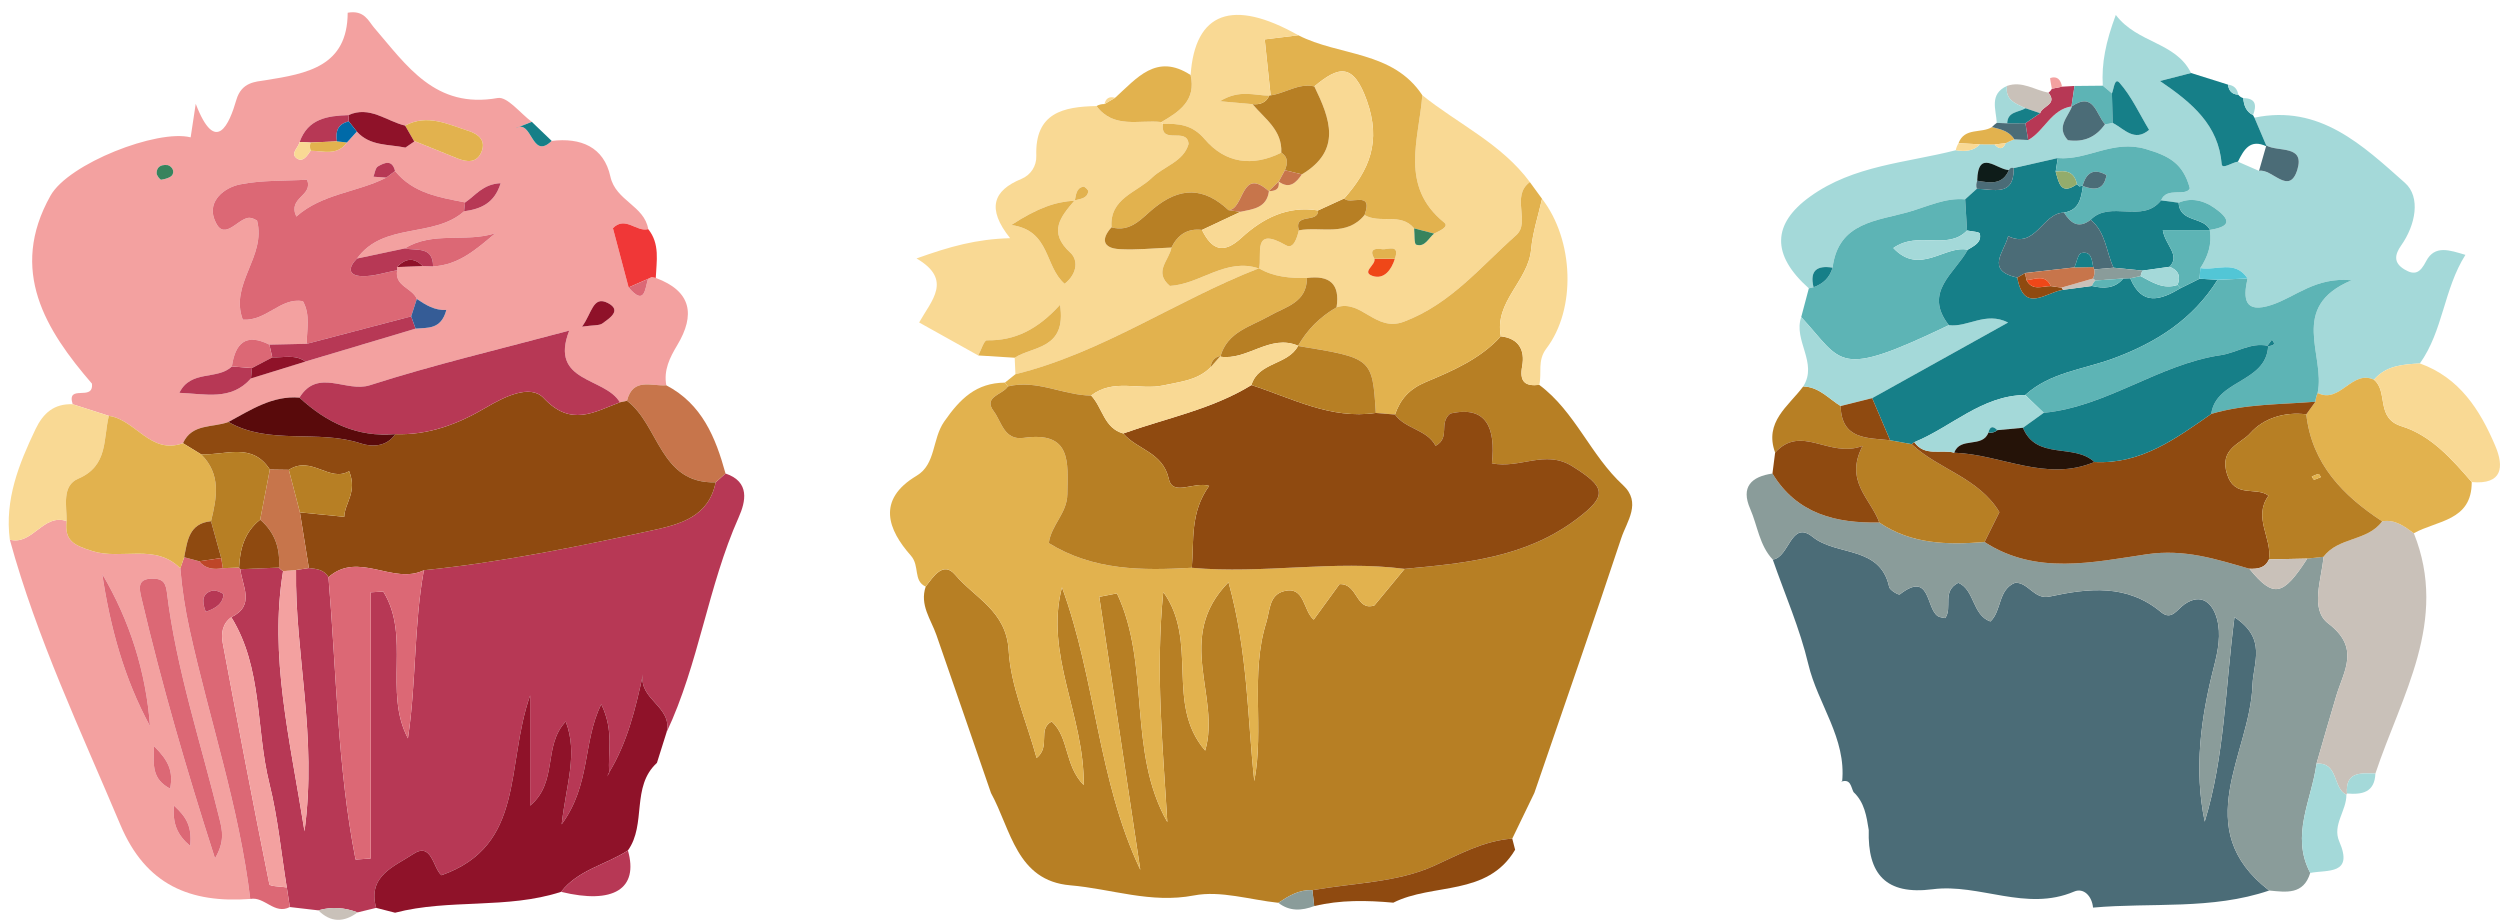 <?xml version="1.0" encoding="utf-8"?>
<!-- Generator: Adobe Illustrator 16.0.0, SVG Export Plug-In . SVG Version: 6.00 Build 0)  -->
<!DOCTYPE svg PUBLIC "-//W3C//DTD SVG 1.1//EN" "http://www.w3.org/Graphics/SVG/1.1/DTD/svg11.dtd">
<svg version="1.1" xmlns="http://www.w3.org/2000/svg" xmlns:xlink="http://www.w3.org/1999/xlink" x="0px" y="0px"
	 width="547.222px" height="201.344px" viewBox="0 0 547.222 201.344" enable-background="new 0 0 547.222 201.344"
	 xml:space="preserve">
<g id="Background">
</g>
<g id="Text">
	<g id="Layer_4">
		<g>
			<path fill-rule="evenodd" clip-rule="evenodd" fill="none" d="M143.794,166.984c0.698-2.229,1.407-4.458,2.106-6.687
				c7.1-15.061,9.02-31.858,15.792-47.062c1.521-3.417,2.54-7.753-2.884-9.589c-2.161-7.887-5.149-15.216-12.96-19.306
				c-0.613-3.317,0.753-6.051,2.395-8.791c3.973-6.621,3.144-11.813-4.701-14.711c0.156-3.667,0.95-7.438-1.649-10.682
				c-0.855-5.157-7.126-6.198-8.284-11.498c-1.426-6.531-6.505-8.578-12.854-7.818c-1.442-1.391-2.895-2.782-4.346-4.168
				c-2.505-1.845-5.365-5.593-7.481-5.218C95.271,23.892,89.06,14.389,81.854,6.023c-1.19-1.386-2.107-3.891-5.752-3.235
				c-0.044,11.724-8.786,13.325-18.099,14.79c-2.029,0.319-5.131,0.372-6.271,4.284c-1.512,5.232-4.483,12.346-8.89,0.865
				c-0.39,2.569-0.753,4.932-1.114,7.338c-7.264-1.845-26.736,5.731-30.674,12.764c-9.228,16.426-1.003,29.488,9.068,41.145
				c0.441,4.047-5.649-0.082-4.216,4.51c-4.042-0.152-6.427,1.891-8.137,5.463c-3.662,7.676-6.764,15.42-5.623,24.188
				c5.935,21.626,15.521,41.806,24.187,62.378c5.582,13.252,15.324,17.212,28.446,16.258c3.127-0.6,5.296,3.534,8.665,1.771
				c2.073,0.242,4.148,0.483,6.229,0.725c2.728,2.717,5.605,2.665,8.596,0.449c1.354-0.329,2.712-0.661,4.068-0.994
				c1.382,0.354,2.754,0.709,4.136,1.063 M335.854,173.563c6.364-18.582,12.844-37.124,19.022-55.771
				c1.208-3.672,4.533-7.779,0.354-11.627c-7.076-6.505-10.453-16.072-18.296-21.912c0.604-2.617-0.467-5.316,1.538-7.952
				c6.614-8.694,6.012-23.795-0.935-32.783c-0.889-1.218-1.777-2.44-2.668-3.659c-6.195-8.392-15.68-12.694-23.541-19.013
				c-6.437-9.77-18.2-8.535-27.143-13.13c-14.392-8.129-22.624-5.089-23.575,8.708c-7.489-4.898-11.807,0.738-16.532,4.984
				c-1.27-0.372-2.031,0.108-2.324,1.369c-0.623-0.017-1.2,0.13-1.737,0.432c-7.274,0.138-13.501,1.464-13.182,10.885
				c0.078,2.281-1.252,4.237-3.275,5.071c-6.159,2.535-7.653,6.458-2.46,12.966c-7.489,0.221-13.078,1.796-20.483,4.436
				c7.965,4.652,3.3,9.153,0.571,14.016c4.63,2.583,8.785,4.903,12.941,7.222c2.66,0.168,5.32,0.337,7.973,0.501
				c0.061,1.206,0.112,2.411,0.164,3.611c-0.769,0.613-1.538,1.223-2.297,1.835c-6.255,0.07-9.746,3.425-13.305,8.544
				c-2.66,3.839-1.788,9.313-6.012,11.83c-8.915,5.305-6.203,11.926-1.288,17.476c2.039,2.302,0.449,5.494,3.257,6.807
				c-1.355,4.008,1.148,7.148,2.35,10.595c4.01,11.52,7.964,23.052,11.946,34.58 M458.141,198.662
				c12.854-1.149,25.991,0.54,38.553-3.737c3.697,0.354,7.525,0.994,8.991-3.853c3.811-0.726,9.547,0.454,6.351-6.893
				c-1.563-3.59,1.606-6.716,1.563-10.225l0.121-0.268c3.284,0.273,6.065-0.186,6.229-4.371c5.676-17.074,16.111-33.388,8.414-52.6
				c5.035-2.821,12.708-2.652,12.672-11.196c6.754,0.605,7.118-3.312,5.141-7.959c-3.343-7.87-7.837-14.906-16.492-18.011
				c5.097-7.136,5.229-16.275,9.97-23.765c-3.411-1.001-6.711-2.268-8.612,1.404c-1.262,2.45-2.402,3.201-4.761,1.767
				c-2.427-1.473-2.089-3.243-0.683-5.248c3.127-4.432,4.346-10.557,0.814-13.692c-9.211-8.154-18.653-17.259-32.941-14.262
				l-0.301-0.544c0.776-2.095,0.709-3.711-2.144-3.728c-0.447-0.13-0.818-0.384-1.106-0.765c-0.18-1.317-0.948-2.03-2.253-2.198
				c-2.688-0.843-5.372-1.69-8.061-2.536c-3.395-6.851-11.695-6.445-16.482-12.712c-2.21,5.944-3.144,10.591-2.842,15.484
				c-2.064,0.018-4.13,0.039-6.193,0.061c-0.908,0.052-1.815,0.104-2.729,0.156c-0.275-1.434-0.959-2.415-2.574-1.9
				c-0.122,0.038,0.226,1.537,0.346,2.358c-0.183,0.345-0.432,0.631-0.751,0.855c-3.016-0.562-5.78-2.652-9.079-1.478
				c-3.938,1.814-2.377,5.145-2.229,8.09c-0.389,0.268-0.734,0.574-1.054,0.916c-2.297,1.456-6.004,0.013-7.318,3.529
				c-0.291,0.479-0.491,0.994-0.603,1.542c-10.816,2.773-22.332,3.265-31.877,10.138c-8.336,5.99-8.51,12.771-0.285,20.093
				c-0.552,2.094-1.114,4.189-1.666,6.284c-1.789,5.119,3.723,10.034,0.432,15.195c-3.224,4.328-8.596,7.744-6.144,14.479
				c-0.199,1.525-0.396,3.054-0.587,4.579c-4.629,0.678-6.962,2.933-4.873,7.718c1.626,3.715,2.005,7.987,4.941,11.113
				c2.651,7.619,5.936,15.096,7.784,22.909c2.065,8.726,8.38,16.206,7.394,25.756"/>
			<path fill-rule="evenodd" clip-rule="evenodd" fill="#B77F24" d="M336.934,84.253c7.843,5.84,11.22,15.407,18.296,21.912
				c4.18,3.849,0.854,7.956-0.354,11.627c-6.179,18.646-12.658,37.189-19.022,55.771c-1.616,3.334-3.222,6.668-4.839,10.002
				c-6.323,0.462-11.54,3.439-17.231,6.008c-8.001,3.607-17.589,3.689-26.505,5.279c-2.886-0.173-5.19,1.252-7.463,2.76
				c-6.178-0.648-12.63-2.734-18.47-1.611c-9.467,1.818-18.09-1.455-27.065-2.216c-11.799-1.002-12.981-12.215-17.363-20.201
				c-3.982-11.528-7.937-23.06-11.946-34.58c-1.201-3.447-3.705-6.587-2.35-10.595c1.676-2.207,3.853-5.667,6.472-2.578
				c4.283,5.075,11.176,7.874,11.687,16.525c0.449,7.813,3.887,15.45,6.124,23.562c3.171-2.591,0.104-6.293,3.301-7.991
				c3.86,3.533,2.738,9.584,7.014,13.921c0.146-15.243-8.611-28.607-4.767-43.292c7.419,20.214,7.833,42.182,17.147,61.83
				c-3-19.916-5.995-39.832-8.985-59.744c1.288-0.254,2.574-0.505,3.87-0.756c7.428,15.67,2.219,34.545,11.03,50.056
				c-0.966-16.43-2.634-32.826-0.889-50.371c7.843,10.88,0.346,24.495,9.173,34.722c3.499-11.839-6.822-24.693,5.107-36.855
				c4.283,15.497,4.12,29.639,5.642,43.538c2.201-11.507-0.935-23.307,2.616-34.696c0.839-2.683,0.595-6.018,3.87-6.881
				c4.622-1.217,4.154,4.294,6.523,6.233c2.167-2.976,4.006-5.511,5.647-7.766c4.053-0.216,3.543,6,7.637,4.651
				c2.289-2.768,4.45-5.385,6.609-7.999c13.207-1.24,26.356-2.428,37.568-10.833c6.928-5.193,6.538-7.024-0.915-11.663
				c-5.899-3.663-11.464,0.661-17.537-0.609c0.829-7.684-1.132-12.729-9.113-10.894c-2.644,2.147,0.112,5.244-3.215,7.071
				c-1.882-3.602-6.521-3.615-8.896-6.85c1.19-3.378,3.092-5.576,6.746-7.118c5.882-2.476,11.947-5.058,16.429-10.008
				c3.95,0.448,5.305,3.062,4.674,6.496C332.552,83.553,333.771,84.603,336.934,84.253z"/>
			<path fill-rule="evenodd" clip-rule="evenodd" fill="#F3A1A0" d="M143.542,60.839c7.845,2.898,8.674,8.09,4.701,14.711
				c-1.642,2.739-3.008,5.473-2.395,8.791c-3.222,0.238-7.323-1.771-8.611,3.386c-0.518,0.125-1.037,0.237-1.556,0.336
				c-3.292-5.58-15.522-4.263-11.085-15.701c-15.082,4.043-29.55,7.442-43.665,11.969c-5.157,1.655-11.352-3.852-15.387,2.708
				c-5.959-0.479-10.66,2.712-15.549,5.325c-3.43,1.309-7.957,0.268-9.95,4.647c-7.102,2.596-10.367-5.174-16.217-5.981
				c-2.633-0.851-5.276-1.698-7.921-2.548c-1.434-4.591,4.657-0.462,4.216-4.51C10.053,72.315,1.828,59.254,11.056,42.828
				c3.938-7.032,23.41-14.608,30.674-12.764c0.361-2.406,0.725-4.769,1.114-7.338c4.406,11.481,7.378,4.367,8.89-0.865
				c1.14-3.912,4.241-3.964,6.271-4.284c9.313-1.465,18.055-3.066,18.099-14.79c3.645-0.656,4.562,1.85,5.752,3.235
				c7.205,8.366,13.416,17.869,27.073,15.433c2.116-0.375,4.977,3.373,7.481,5.218c-1.183,0.462-2.367,0.929-3.552,1.391
				c3.715-2.146,3.403,7.148,7.897,2.777c6.349-0.76,11.428,1.287,12.854,7.818c1.158,5.299,7.429,6.341,8.284,11.498
				c-2.564,0.713-5.009-2.967-7.731-0.212c1.156,4.346,2.299,8.656,3.438,12.967c3.524,4.151,3.559,0.393,4.25-1.875l0.813-0.384
				L143.542,60.839z M67.981,32.997c2.79,0.013,5.848,1.188,7.949-1.805c0.723-0.799,1.45-1.598,2.177-2.397
				c2.868,3.218,6.954,2.742,10.633,3.511c0.647-0.444,1.286-0.89,1.936-1.334L90.59,30.82c3.188,1.292,6.366,2.596,9.554,3.866
				c2.098,0.829,4.223,1.032,5.243-1.439c1.053-2.548-0.726-3.921-2.826-4.591c-4.518-1.438-9.009-3.792-13.88-1.161
				c-4.104-0.964-7.741-4.415-12.423-2.294c-4.553,0.147-8.847,0.752-10.669,5.87c-0.251,1.209-2.064,2.471-0.709,3.529
				C66.254,35.666,67.231,34.124,67.981,32.997z M54.937,82.829c3.975-1.228,7.94-2.458,11.915-3.685
				c8.04-2.405,16.075-4.811,24.117-7.212c2.608-0.238,5.588,0.271,6.73-4.086c-2.54,0.16-4.51-1.101-6.463-2.397
				c-0.95-2.422-4.959-2.777-4.294-6.302l-0.06-0.682c1.884-0.073,3.767-0.147,5.64-0.225c0.762,0.022,1.515,0.048,2.273,0.069
				c5.632-0.281,9.538-3.813,13.641-7.261c-6.523,2.121-13.701-0.496-19.826,3.326c-3.489,0.739-6.979,1.477-10.471,2.22
				c5.787-8.046,16.744-4.388,23.446-10.344c3.663-0.501,6.658-1.758,7.999-6.151c-4.001,0.216-5.547,2.782-7.775,4.212
				c-5.647-1.106-11.384-2-15.342-6.876c-0.621-2.609-2.349-1.814-3.749-1.002c-0.569,0.333-0.673,1.477-0.984,2.251
				c0.942,0.069,1.883,0.138,2.815,0.203c-6.435,3.269-14.027,3.477-19.688,8.522c-1.961-4.255,3.743-4.419,2.351-8.069
				c-4.863,0.286-9.874,0.069-14.641,1.02c-3.499,0.7-7.094,3.598-5.694,7.516c1.899,5.321,4.848,0.28,7.396-0.177
				c0.889-0.16,1.941,0.574,1.993,0.591c2.057,7.909-6.063,13.831-3.125,21.683c5.182,0.354,8.198-4.881,13.154-4.06
				c1.702,3.037,0.848,6.228,0.839,9.347c-2.72,0.061-5.452,0.117-8.172,0.182c-5.183-2.609-7.481-0.276-8.206,4.773
				c-3.146,3.049-9.001,0.652-11.498,5.775C44.935,86.198,50.566,87.786,54.937,82.829z M127.397,71.499
				c2.592-0.372,3.782-0.199,4.483-0.713c1.504-1.102,4.302-2.829,1.192-4.449C129.773,64.613,129.574,68.571,127.397,71.499z
				 M36.692,36.141c-1.728-0.19-2.393,0.609-2.41,1.753c-0.008,0.505,0.761,1.491,1.028,1.443c0.889-0.16,2.151-0.483,2.463-1.131
				C38.248,37.204,37.436,36.327,36.692,36.141z"/>
			<path fill-rule="evenodd" clip-rule="evenodd" fill="#4B6C77" d="M403.215,171.148c0.986-9.55-5.328-17.031-7.394-25.756
				c-1.849-7.813-5.133-15.29-7.784-22.909c3.69-0.483,3.932-8.819,8.751-4.95c5.271,4.233,14.781,1.857,16.732,10.962
				c0.155,0.709,2.075,1.801,2.316,1.616c6.79-5.273,5.676,3.046,8.344,4.76c0.45,0.29,1.091,0.297,1.598,0.423
				c1.678-2.268-0.811-5.883,2.887-7.732c3.62,1.607,3.005,7.054,7.016,8.475c2.538-2.407,1.622-6.989,5.424-8.484
				c2.964-0.069,4.139,3.767,7.55,3.023c8.476-1.839,16.905-2.803,24.369,3.404c2.324,1.93,3.473-0.583,5.166-1.741
				c3.741-2.557,6.149-0.165,7.084,3.239c0.923,3.403,0.232,6.923-0.667,10.436c-2.85,11.13-4.421,22.404-2.021,33.937
				c4.346-14.189,4.493-29.091,6.515-44.756c7.178,4.733,4.102,9.951,3.938,14.875c-0.51,15.096-14.036,31.341,3.654,44.955
				c-12.562,4.277-25.699,2.587-38.553,3.737c-0.244-2.544-2.057-4.397-4.138-3.512c-10.506,4.484-20.699-1.826-30.971-0.505
				c-10.245,1.317-14.261-3.308-13.985-12.958c-0.483-3.02-0.923-6.06-3.335-8.315c-0.588-1.139-0.596-2.984-2.729-2.267
				L403.215,171.148z"/>
			<path fill-rule="evenodd" clip-rule="evenodd" fill="#B73855" d="M82.34,198.722c-1.356,0.333-2.715,0.665-4.068,0.994
				c-2.816-1.079-5.685-1.295-8.596-0.449c-2.081-0.242-4.156-0.483-6.229-0.725c-0.226-1.43-0.449-2.86-0.673-4.294
				c-1.236-7.597-1.953-15.324-3.811-22.766c-3.006-12.081-1.426-25.212-8.328-36.377c5.322-2.63,2.36-6.815,1.969-10.517
				c2.818-0.117,5.635-0.229,8.45-0.346c0.258,0.315,0.554,0.57,0.907,0.773c-3.05,18.582,1.443,36.472,4.69,56.94
				c2.824-20.853-2.125-38.916-1.849-57.182c0.935-0.147,1.865-0.293,2.808-0.437c1.649,0.186,3.325,0.324,4.286,2
				c1.753,20.632,1.933,41.469,5.934,61.813c1.104-0.082,2.211-0.16,3.317-0.242c0-19.42,0-38.834,0-58.254
				c0.914-0.061,1.821-0.121,2.737-0.182c6.082,9.774,0.011,21.938,5.406,32.148c1.857-12.271,1.271-24.693,3.491-36.801
				c16.864-1.745,33.44-5.114,49.973-8.729c6.128-1.339,12.354-2.937,13.893-10.513c0.727-0.644,1.441-1.287,2.161-1.932
				c5.424,1.836,4.405,6.172,2.884,9.589c-6.772,15.204-8.692,32.001-15.792,47.062c1.435-5.636-6.253-7.191-5.156-12.716
				c-1.668,7.693-3.447,14.976-7.439,21.536l0.062,0.056c-0.423-4.419,1.156-9.005-1.763-15.036
				c-4.103,8.406-2.237,17.511-8.664,26.296c1.019-8.898,3.603-15.442,0.891-22.504c-5.053,5.369-1.59,13.178-7.793,18.417
				c0-7.766,0-14.755,0-24.118c-5.432,15.415-0.967,32.843-19.41,39.348c-1.892-1.607-2.091-7.381-6.221-4.618
				C86.451,189.609,80.36,191.66,82.34,198.722z"/>
			<path fill-rule="evenodd" clip-rule="evenodd" fill="#A4D9D9" d="M395.934,63.116c-8.225-7.322-8.051-14.103,0.285-20.093
				c9.545-6.873,21.061-7.365,31.877-10.138c1.925,0.268,3.79,0.303,5.261-1.291c1.078,0.013,2.158,0.021,3.23,0.034
				c0.941,1.016,1.788,1.206,2.427-0.285c0.621-0.312,1.252-0.592,1.899-0.833c1.011,0.047,2.014,0.095,3.023,0.143
				c3.577-1.965,5.011-6.734,9.606-7.377c-0.889,2.367-3.531,4.54-0.906,7.412c3.507,0.51,6.159-0.686,8.128-3.503
				c0.571-0.026,1.123-0.125,1.668-0.298c2.53,1.326,4.769,4.285,7.975,1.542c-2.125-3.524-3.837-7.316-6.463-10.301
				c-1.114-1.257-1.234,1.356-1.666,2.311c-0.667-0.561-1.332-1.124-1.997-1.681c-0.302-4.893,0.632-9.54,2.842-15.484
				c4.787,6.267,13.088,5.861,16.482,12.712c-1.917,0.492-3.826,0.979-6.813,1.749c7.159,4.842,12.817,9.706,13.517,18.197
				c0.104,1.218,2.299-0.405,3.551-0.539c1.538,0.669,3.075,1.343,4.613,2.012c2.86-0.626,6.618,5.598,8.406-0.311
				c1.64-5.433-4.252-3.767-6.809-5.249l0.08,0.212c-0.891-2.099-1.781-4.198-2.681-6.301c14.288-2.998,23.73,6.107,32.941,14.262
				c3.531,3.135,2.313,9.261-0.814,13.692c-1.406,2.004-1.744,3.774,0.683,5.248c2.358,1.434,3.499,0.683,4.761-1.767
				c1.901-3.672,5.201-2.405,8.612-1.404c-4.741,7.49-4.873,16.629-9.97,23.765c-3.695,0.215-7.378,0.449-10.046,3.563
				c-4.873-2.258-7.422,5.36-12.334,2.903c1.77-8.276-6.531-18.845,7.461-24.672c-7.921-0.756-12.238,3.641-17.491,5.382
				c-6.055,2.008-6.307-1.305-5.313-5.776c-2.696-4.155-6.86-1.641-10.333-2.272c1.668-2.526,2.584-5.247,2.073-8.318l0.044-0.035
				c2.72-0.483,5.476-1.265,1.841-4.164c-2.395-1.917-5.399-3.209-8.717-1.792c-1.278-0.168-2.559-0.336-3.837-0.505
				c1.21-3.063,5.416-0.726,6.299-2.652c-1.494-5.571-4.717-7.122-9.614-8.582c-7.214-2.156-12.812,2.539-19.29,1.969
				c-3.214,0.73-6.427,1.46-9.641,2.19c-0.483-0.182-0.839-0.034-1.063,0.433c-2.6-0.061-6.764-4.795-6.938,2.34
				c-0.24,0.58-0.276,1.17-0.086,1.767c-0.847,0.769-1.692,1.534-2.549,2.303c-4.336-0.38-8.18,1.542-12.173,2.703
				c-7.058,2.056-15.573,2.199-16.844,12.253c-3.421-0.552-5.061,0.631-4.172,4.281L395.934,63.116z"/>
			<path fill-rule="evenodd" clip-rule="evenodd" fill="#E2B24E" d="M307.45,124.518c-2.159,2.613-4.32,5.23-6.609,7.999
				c-4.094,1.348-3.584-4.867-7.637-4.651c-1.642,2.255-3.48,4.79-5.647,7.766c-2.369-1.939-1.901-7.45-6.523-6.233
				c-3.275,0.864-3.031,4.199-3.87,6.881c-3.551,11.39-0.415,23.189-2.616,34.696c-1.521-13.899-1.358-28.041-5.642-43.538
				c-11.93,12.163-1.608,25.017-5.107,36.855c-8.827-10.227-1.33-23.842-9.173-34.722c-1.745,17.545-0.077,33.941,0.889,50.371
				c-8.812-15.51-3.603-34.385-11.03-50.056c-1.296,0.25-2.582,0.501-3.87,0.756c2.99,19.912,5.985,39.828,8.985,59.744
				c-9.314-19.648-9.729-41.616-17.147-61.83c-3.845,14.685,4.913,28.049,4.767,43.292c-4.275-4.337-3.153-10.388-7.014-13.921
				c-3.197,1.697-0.13,5.399-3.301,7.991c-2.237-8.112-5.675-15.749-6.124-23.562c-0.511-8.652-7.403-11.451-11.687-16.525
				c-2.619-3.089-4.796,0.372-6.472,2.578c-2.808-1.313-1.218-4.505-3.257-6.807c-4.915-5.55-7.627-12.171,1.288-17.476
				c4.224-2.518,3.352-7.991,6.012-11.83c3.559-5.119,7.05-8.474,13.305-8.544c0.224,0.273,0.439,0.549,0.655,0.83
				c-1.122,1.822-5.536,2.242-3.092,5.459c1.701,2.242,2.245,6.414,6.539,5.806c10.521-1.491,9.682,5.295,9.562,12.332
				c-0.067,4.207-3.542,6.711-4.06,10.703c9.796,6.051,20.501,6.021,31.305,5.399C276.395,125.705,291.934,122.522,307.45,124.518z"
				/>
			<path fill-rule="evenodd" clip-rule="evenodd" fill="#8A9C9A" d="M496.693,194.925c-17.69-13.614-4.164-29.858-3.654-44.955
				c0.163-4.924,3.239-10.142-3.938-14.875c-2.021,15.666-2.169,30.567-6.515,44.756c-2.4-11.533-0.829-22.807,2.021-33.937
				c0.899-3.512,1.59-7.032,0.667-10.436c-0.935-3.404-3.343-5.796-7.084-3.239c-1.693,1.157-2.842,3.671-5.166,1.741
				c-7.464-6.207-15.894-5.244-24.369-3.404c-3.411,0.743-4.586-3.092-7.55-3.023c-3.802,1.495-2.886,6.077-5.424,8.484
				c-4.011-1.421-3.396-6.868-7.016-8.475c-3.697,1.849-1.209,5.464-2.887,7.732c-0.507-0.126-1.147-0.134-1.598-0.423
				c-2.668-1.714-1.554-10.034-8.344-4.76c-0.241,0.186-2.161-0.907-2.316-1.616c-1.951-9.105-11.462-6.729-16.732-10.962
				c-4.819-3.869-5.061,4.467-8.751,4.95c-2.937-3.126-3.315-7.398-4.941-11.113c-2.089-4.785,0.244-7.04,4.873-7.718
				c5.372,8.854,13.872,10.897,23.385,10.725c7.058,4.785,14.98,4.915,23.039,4.267c11.308,7.335,23.771,4.41,35.503,2.683
				c8.276-1.218,15.135,1.062,22.46,3.166c5.271,6.431,7.336,6.068,12.682-2.225c1.185-0.134,2.369-0.264,3.56-0.393
				c-0.424,5.006-3.032,11.506,1.038,14.598c7.038,5.356,3.428,10.307,1.77,15.784c-1.494,4.949-2.903,9.93-4.346,14.896
				c-1.044,7.939-5.728,15.671-1.374,23.92C504.219,195.919,500.391,195.28,496.693,194.925z"/>
			<path fill-rule="evenodd" clip-rule="evenodd" fill="#F3A1A0" d="M54.781,196.77c-13.122,0.955-22.864-3.005-28.446-16.258
				C17.67,159.939,8.083,139.76,2.148,118.134c5.009,1.278,7.273-5.806,12.43-4.077c-0.491,4.302,1.563,5.283,5.64,6.569
				c6.377,2.004,13.772-1.771,19.257,3.78c0.363,4.509,1.047,8.924,2.029,13.39C45.815,157.478,52.372,176.659,54.781,196.77z
				 M47.06,187.889c2.186-3.696,1.59-6.159,1.019-8.5c-4.026-16.578-9.51-32.826-11.56-49.849c-0.299-2.458-1.354-2.881-3.195-2.877
				c-3.351,0.005-2.85,2.147-2.341,4.337C35.414,149.868,40.805,168.44,47.06,187.889z M22.379,125.646
				c1.737,11.631,4.785,22.865,10.461,33.305C31.941,147.069,28.452,135.967,22.379,125.646z M33.723,163.334
				c-0.191,4.375-0.399,7.205,3.516,9.296C37.955,168.864,36.942,166.531,33.723,163.334z M41.636,185.177
				c0.403-4.25-0.795-6.328-3.579-8.851C37.789,180.318,38.724,182.685,41.636,185.177z"/>
			<path fill-rule="evenodd" clip-rule="evenodd" fill="#F9D994" d="M222.266,81.917c-0.052-1.2-0.104-2.405-0.164-3.611
				c3.965-2.57,11.42-1.805,9.926-11.579c-4.917,5.407-9.901,7.882-16.024,7.766c-0.605-0.013-1.253,2.155-1.874,3.313
				c-4.156-2.319-8.312-4.639-12.941-7.222c2.729-4.863,7.394-9.364-0.571-14.016c7.405-2.639,12.994-4.215,20.483-4.436
				c-5.193-6.509-3.699-10.431,2.46-12.966c2.023-0.834,3.354-2.79,3.275-5.071c-0.319-9.421,5.907-10.747,13.182-10.885
				c3.767,5.062,9.314,2.963,14.203,3.507l0.336,0.401c-0.621,4.782,5.322,0.54,5.615,4.397c-1.122,3.921-5.39,4.837-8.052,7.424
				c-3.315,3.223-9.277,4.48-8.819,10.812c-2.375,2.63-1.857,4.561,1.678,4.777c3.79,0.225,7.627-0.199,11.436-0.341
				c-0.432,2.73-4.026,5.282-0.344,8.401c6.624-0.358,12.298-6.285,19.53-3.806l-0.034-0.06
				C257.483,65.741,241.338,77.201,222.266,81.917z M235.259,43.92c-4.218,0.243-8.053,1.538-13.9,5.334
				c8.612,1.196,7.214,9.032,11.68,12.863c2.912-2.306,2.892-5.304,1.271-6.786c-4.969-4.526-2.161-7.877,0.906-11.455
				c1.19-0.388,2.729-0.329,2.996-1.969c0.052-0.298-0.785-1.11-1.087-1.049C235.517,41.195,235.559,42.69,235.259,43.92z"/>
			<path fill-rule="evenodd" clip-rule="evenodd" fill="#F9D994" d="M311.328,20.847c7.861,6.319,17.346,10.621,23.541,19.013
				c-4.25,3.098,0.231,8.765-2.998,11.628c-7.731,6.832-14.279,15.035-24.567,18.922c-6.238,2.363-9.297-4.971-14.747-3.14
				c0.812-5.141-1.545-7.08-6.479-6.418c-3.662,0.048-7.258-0.212-10.513-2.129l0.034,0.06c0.725-3.058-1.632-9.42,5.881-5.093
				c1.66,0.955,2.437-1.646,2.826-3.278c4.839-0.902,10.443,1.478,14.374-3.351c3.335,2.021,7.933-0.622,10.853,2.924
				c0.136,1.244-0.028,3.412,0.465,3.572c1.899,0.622,2.679-1.429,3.912-2.427c1.099-0.552,3.361-1.477,2.222-2.401
				C306.258,40.742,310.604,30.518,311.328,20.847z M305.325,56.623c1.184-3.338-1.66-1.921-2.738-2.077
				c-1.091-0.16-3.18-0.286-1.746,2.077c0.424,1.374-2.997,2.941-0.345,3.792C302.975,61.214,304.59,59.038,305.325,56.623z"/>
			<path fill-rule="evenodd" clip-rule="evenodd" fill="#8F1229" d="M122.812,195.215c-11.819,3.849-24.421,1.464-36.336,4.569
				c-1.382-0.354-2.754-0.708-4.136-1.063c-1.979-7.062,4.111-9.113,8.066-11.761c4.13-2.764,4.329,3.011,6.221,4.618
				c18.443-6.505,13.979-23.933,19.41-39.348c0,9.363,0,16.353,0,24.118c6.203-5.239,2.74-13.048,7.793-18.417
				c2.712,7.062,0.128,13.605-0.891,22.504c6.427-8.786,4.562-17.891,8.664-26.296c2.919,6.03,1.34,10.617,1.763,15.036
				c-0.163,0.259-0.329,0.518-0.493,0.778c0.14-0.277,0.296-0.557,0.432-0.834c3.992-6.561,5.771-13.843,7.439-21.536
				c-1.097,5.525,6.591,7.08,5.156,12.716c-0.699,2.229-1.408,4.458-2.106,6.687c-5.692,5.205-2.237,13.438-6.352,19.168
				C132.642,189.297,126.559,190.369,122.812,195.215z"/>
			<path fill-rule="evenodd" clip-rule="evenodd" fill="#C9C1B9" d="M507.059,167.153c1.442-4.967,2.852-9.948,4.346-14.896
				c1.658-5.477,5.269-10.427-1.77-15.784c-4.07-3.092-1.462-9.592-1.038-14.598c3.205-4.354,9.658-3.348,12.829-7.767
				c2.816-0.479,4.861,1.11,6.937,2.609c7.697,19.212-2.738,35.526-8.414,52.6c-3.144-0.056-6.566-0.522-6.229,4.371l-0.121,0.268
				C510.55,172.526,511.939,166.82,507.059,167.153z"/>
			<path fill-rule="evenodd" clip-rule="evenodd" fill="#5DB4B5" d="M401.134,58.588c1.271-10.055,9.786-10.197,16.844-12.253
				c3.993-1.161,7.837-3.083,12.173-2.703c0.138,2.272,0.277,4.547,0.413,6.819c-4.291,4.479-10.666-0.021-16.135,3.84
				c5.796,6.121,11.214-0.674,16.283,0.372c-2.772,5.157-9.846,9.234-4.13,16.513c-24.791,11.891-23.048,8.262-32.314-1.776
				c0.552-2.095,1.114-4.19,1.666-6.284l1.028-0.247C399.069,62.143,400.511,60.761,401.134,58.588z"/>
			<path fill-rule="evenodd" clip-rule="evenodd" fill="#E2B24E" d="M292.557,67.271c5.45-1.831,8.509,5.502,14.747,3.14
				c10.288-3.887,16.836-12.09,24.567-18.922c3.229-2.864-1.252-8.531,2.998-11.628c0.891,1.218,1.779,2.44,2.668,3.659
				c-0.829,3.693-2.056,7.348-2.393,11.083c-0.632,6.954-8.103,11.416-6.627,19.014c-4.481,4.95-10.547,7.532-16.429,10.008
				c-3.654,1.542-5.556,3.739-6.746,7.118c-1.402-0.117-2.792-0.238-4.19-0.354c-0.761-12.007-0.761-12.007-17.051-14.659
				C286.146,72.143,288.973,69.331,292.557,67.271z"/>
			<path fill-rule="evenodd" clip-rule="evenodd" fill="#E2B24E" d="M528.362,116.717c-2.075-1.499-4.12-3.088-6.937-2.609
				c-8.587-5.636-15.378-12.556-16.604-23.415c0.665-0.92,1.33-1.839,1.995-2.76c0.052-0.665,0.218-1.304,0.485-1.917
				c4.912,2.457,7.461-5.162,12.334-2.903c3.188,2.63,0.294,8.405,6.039,10.186c6.436,1.995,10.997,7.178,15.358,12.223
				C541.07,114.065,533.397,113.896,528.362,116.717z"/>
			<path fill-rule="evenodd" clip-rule="evenodd" fill="#E2B24E" d="M275.565,58.723c3.255,1.917,6.851,2.177,10.513,2.129
				c-0.025,5.433-4.699,6.276-8.188,8.284c-4.105,2.362-9.263,3.451-10.765,8.936l0.044-0.181c-1.382,0.276-2.021,1.2-2.213,2.526
				c-2.823,2.851-6.668,3.141-10.271,3.935c-5.209,1.152-10.979-1.593-15.836,2.237c-6.139-0.064-11.902-3.584-18.226-2.008
				c-0.216-0.281-0.432-0.557-0.655-0.83c0.759-0.613,1.528-1.222,2.297-1.835C241.338,77.201,257.483,65.741,275.565,58.723z"/>
			<path fill-rule="evenodd" clip-rule="evenodd" fill="#B77F24" d="M434.393,118.643c-8.059,0.648-15.981,0.519-23.039-4.267
				c-1.831-5.175-7.723-9.032-3.645-16.776c-7.318,2.824-13.381-4.89-19.153,1.473c-2.452-6.734,2.92-10.15,6.144-14.479
				c3.447,0.069,5.563,2.669,8.196,4.28c0.191,7.433,5.876,6.937,10.824,7.49c1.574,0.285,3.136,0.565,4.71,0.851
				c5.881,5.546,14.675,7.316,19.22,14.893C436.587,114.233,435.489,116.44,434.393,118.643z"/>
			<path fill-rule="evenodd" clip-rule="evenodd" fill="#E2B24E" d="M309.533,49.984c-2.92-3.546-7.518-0.903-10.853-2.924
				c2.021-5.52-3.229-2.086-4.448-3.624c5.494-6.215,8.146-12.405,4.976-21.354c-2.972-8.375-6.151-7.658-11.516-3.17
				c-3.479-0.773-6.339,1.499-9.563,1.961c-0.424-3.969-0.837-7.939-1.294-12.25c2.693-0.333,5.026-0.617,7.35-0.907
				c8.942,4.595,20.706,3.36,27.143,13.13c-0.725,9.671-5.07,19.895,4.804,27.881c1.14,0.924-1.123,1.849-2.222,2.401
				C312.453,50.749,310.991,50.365,309.533,49.984z"/>
			<path fill-rule="evenodd" clip-rule="evenodd" fill="#F9D994" d="M284.186,7.717c-2.323,0.29-4.656,0.574-7.35,0.907
				c0.457,4.311,0.87,8.28,1.294,12.25l-0.302,0.056c-3.17,0.017-6.453-1.451-10.807,1.235c3.224,0.286,5.183,0.462,7.144,0.635
				c2.679,3.2,6.549,5.689,6.297,10.617c-6.33,3.153-12.274,2.324-16.775-2.963c-2.694-3.167-5.648-3.43-9.131-3.335l-0.336-0.401
				c3.954-2.298,7.646-4.759,6.391-10.292C261.562,2.628,269.794-0.413,284.186,7.717z"/>
			<path fill-rule="evenodd" clip-rule="evenodd" fill="#DC6875" d="M54.781,196.77c-2.409-20.11-8.966-39.292-13.277-58.975
				c-0.982-4.466-1.666-8.88-2.029-13.39c0.275-0.812,0.554-1.62,0.839-2.432c1.086,0.293,2.177,0.587,3.273,0.881
				c1.382,1.689,3.213,1.866,5.19,1.512c1.185-0.047,2.377-0.095,3.559-0.138l0.268,0.358c0.392,3.702,3.354,7.887-1.969,10.517
				c-1.978,1.426-2.271,3.559-1.882,5.637c3.3,17.627,6.669,35.241,10.21,52.82c0.104,0.467,2.488,0.467,3.811,0.686
				c0.224,1.434,0.447,2.864,0.673,4.294C60.077,200.304,57.908,196.169,54.781,196.77z M45.039,133.92
				c2.366-0.821,3.738-1.861,3.886-3.796c0.017-0.246-1.675-1.028-2.4-0.851C44.363,129.8,44.07,131.402,45.039,133.92z"/>
			<path fill-rule="evenodd" clip-rule="evenodd" fill="#F9D994" d="M14.578,114.057c-5.156-1.729-7.421,5.355-12.43,4.077
				c-1.141-8.768,1.961-16.512,5.623-24.188c1.71-3.572,4.095-5.615,8.137-5.463c2.645,0.851,5.288,1.698,7.921,2.548
				c-1.269,5.01-0.076,10.915-6.694,13.743C13.481,106.338,14.614,110.696,14.578,114.057z"/>
			<path fill-rule="evenodd" clip-rule="evenodd" fill="#F9D994" d="M541.034,105.521c-4.361-5.045-8.923-10.228-15.358-12.223
				c-5.745-1.78-2.852-7.555-6.039-10.186c2.668-3.113,6.351-3.347,10.046-3.563c8.655,3.105,13.149,10.141,16.492,18.011
				C548.152,102.209,547.788,106.126,541.034,105.521z"/>
			<path fill-rule="evenodd" clip-rule="evenodd" fill="#A4D9D9" d="M402.896,88.875c-2.634-1.611-4.749-4.211-8.196-4.28
				c3.291-5.162-2.221-10.077-0.432-15.195c9.267,10.038,7.523,13.667,32.314,1.776c4.166,0.531,8.026-3.063,12.967-0.58
				c-10.149,5.654-19.953,11.105-29.751,16.556C407.493,87.727,405.194,88.301,402.896,88.875z"/>
			<path fill-rule="evenodd" clip-rule="evenodd" fill="#F9D994" d="M328.518,73.616c-1.476-7.598,5.995-12.06,6.627-19.014
				c0.337-3.735,1.563-7.39,2.393-11.083c6.946,8.988,7.549,24.089,0.935,32.783c-2.005,2.635-0.935,5.334-1.538,7.952
				c-3.163,0.35-4.382-0.7-3.742-4.142C333.822,76.677,332.468,74.064,328.518,73.616z"/>
			<path fill-rule="evenodd" clip-rule="evenodd" fill="#8F4A10" d="M388.556,99.073c5.772-6.363,11.835,1.351,19.153-1.473
				c-4.078,7.744,1.813,11.602,3.645,16.776c-9.513,0.173-18.013-1.871-23.385-10.725
				C388.16,102.127,388.356,100.598,388.556,99.073z"/>
			<path fill-rule="evenodd" clip-rule="evenodd" fill="#C7754B" d="M158.809,103.646c-0.72,0.645-1.435,1.288-2.161,1.932
				c-12.251,0.34-12.335-12.561-19.41-17.852c1.288-5.158,5.39-3.148,8.611-3.386C153.659,88.431,156.647,95.76,158.809,103.646z"/>
			<path fill-rule="evenodd" clip-rule="evenodd" fill="#167F88" d="M489.859,35.39c-1.252,0.134-3.447,1.757-3.551,0.539
				c-0.699-8.491-6.357-13.354-13.517-18.197c2.987-0.769,4.896-1.256,6.813-1.749c2.688,0.846,5.373,1.692,8.061,2.536
				c0.2,1.304,0.839,2.151,2.253,2.198c0.288,0.38,0.659,0.635,1.106,0.765c0.13,1.577,0.615,2.954,2.144,3.728l0.301,0.544
				c0.899,2.103,1.79,4.202,2.681,6.301C492.539,30.301,491.155,32.764,489.859,35.39z"/>
			<path fill-rule="evenodd" clip-rule="evenodd" fill="#E2B24E" d="M260.61,16.424c1.255,5.533-2.437,7.995-6.391,10.292
				c-4.889-0.544-10.437,1.555-14.203-3.507c0.537-0.302,1.114-0.449,1.737-0.432c0.778-0.458,1.546-0.911,2.324-1.369
				C248.804,17.162,253.121,11.526,260.61,16.424z"/>
			<path fill-rule="evenodd" clip-rule="evenodd" fill="#A4D9D9" d="M507.059,167.153c4.881-0.333,3.491,5.374,6.539,6.802
				c0.044,3.508-3.126,6.635-1.563,10.225c3.196,7.347-2.54,6.167-6.351,6.893C501.331,182.824,506.015,175.092,507.059,167.153z"/>
			<path fill-rule="evenodd" clip-rule="evenodd" fill="#F03737" d="M137.599,62.912c-1.139-4.311-2.281-8.621-3.438-12.967
				c2.723-2.755,5.167,0.925,7.731,0.212c2.6,3.244,1.806,7.015,1.649,10.682l-0.881-0.186l-0.813,0.384
				C140.433,61.66,139.017,62.286,137.599,62.912z"/>
			<path fill-rule="evenodd" clip-rule="evenodd" fill="#E2B24E" d="M214.129,77.805c0.621-1.157,1.269-3.325,1.874-3.313
				c6.123,0.116,11.107-2.358,16.024-7.766c1.494,9.774-5.961,9.009-9.926,11.579C219.449,78.142,216.789,77.973,214.129,77.805z"/>
			<path fill-rule="evenodd" clip-rule="evenodd" fill="#B73855" d="M453.543,23.274c-4.596,0.643-6.029,5.413-9.606,7.377
				c-0.197-1.227-0.396-2.454-0.595-3.685c1.07-0.73,2.15-1.46,3.224-2.194c0.423-1.573,3.895-1.909,1.813-4.488
				c0.319-0.225,0.568-0.51,0.751-0.855c0.742-0.151,1.485-0.307,2.229-0.458c0.914-0.052,1.821-0.104,2.729-0.156
				c-0.226,1.503-0.449,3.011-0.673,4.514L453.543,23.274z"/>
			<path fill-rule="evenodd" clip-rule="evenodd" fill="#C9C1B9" d="M448.379,20.286c2.081,2.579-1.391,2.915-1.813,4.488
				c-1.063-0.364-2.136-0.722-3.198-1.084c-2.106-0.998-4.517-1.75-4.067-4.881C442.599,17.634,445.363,19.724,448.379,20.286z"/>
			<path fill-rule="evenodd" clip-rule="evenodd" fill="#5DB4B5" d="M453.415,23.331c0.224-1.503,0.447-3.011,0.673-4.514
				c2.063-0.022,4.129-0.043,6.193-0.061c0.665,0.557,1.33,1.12,1.997,1.681c0.053,2.151,0.104,4.302,0.154,6.449
				c-0.545,0.173-1.097,0.271-1.668,0.298C458.779,25.011,458.32,19.935,453.415,23.331z"/>
			<path fill-rule="evenodd" clip-rule="evenodd" fill="#167F88" d="M120.755,30.842c-4.494,4.371-4.183-4.924-7.897-2.777
				c1.185-0.462,2.369-0.928,3.552-1.391C117.86,28.06,119.313,29.451,120.755,30.842z"/>
			<path fill-rule="evenodd" clip-rule="evenodd" fill="#A4D9D9" d="M439.3,18.808c-0.449,3.131,1.961,3.883,4.067,4.881
				c-1.476,0.929-3.939,0.67-4.016,3.3c-0.761-0.031-1.522-0.061-2.281-0.091C436.923,23.953,435.361,20.622,439.3,18.808z"/>
			<path fill-rule="evenodd" clip-rule="evenodd" fill="#E2B24E" d="M440.913,30.509c-0.647,0.242-1.278,0.522-1.899,0.833
				c-0.805,0.095-1.615,0.19-2.427,0.285c-1.072-0.013-2.152-0.021-3.23-0.034c-1.555-0.083-3.102-0.169-4.658-0.251
				c1.314-3.516,5.021-2.073,7.318-3.529C437.873,28.302,439.799,28.669,440.913,30.509z"/>
			<path fill-rule="evenodd" clip-rule="evenodd" fill="#A4D9D9" d="M513.719,173.688c-0.337-4.893,3.086-4.427,6.229-4.371
				C519.784,173.502,517.003,173.96,513.719,173.688z"/>
			<path fill-rule="evenodd" clip-rule="evenodd" fill="#4B6C77" d="M440.913,30.509c-1.114-1.84-3.04-2.207-4.896-2.695
				c0.319-0.341,0.665-0.648,1.054-0.916c0.759,0.03,1.521,0.06,2.281,0.091c1.33-0.005,2.66-0.013,3.99-0.022
				c0.199,1.231,0.397,2.458,0.595,3.685C442.927,30.604,441.924,30.556,440.913,30.509z"/>
			<path fill-rule="evenodd" clip-rule="evenodd" fill="#C9C1B9" d="M69.676,199.266c2.911-0.846,5.779-0.63,8.596,0.449
				C75.281,201.931,72.403,201.983,69.676,199.266z"/>
			<path fill-rule="evenodd" clip-rule="evenodd" fill="#A4D9D9" d="M493.169,25.21c-1.528-0.774-2.014-2.151-2.144-3.728
				C493.878,21.499,493.945,23.115,493.169,25.21z"/>
			<path fill-rule="evenodd" clip-rule="evenodd" fill="#F9D994" d="M428.698,31.343c1.557,0.082,3.104,0.168,4.658,0.251
				c-1.471,1.594-3.336,1.559-5.261,1.291C428.207,32.336,428.407,31.822,428.698,31.343z"/>
			<path fill-rule="evenodd" clip-rule="evenodd" fill="#F3A1A0" d="M451.358,18.973c-0.743,0.151-1.486,0.307-2.229,0.458
				c-0.12-0.821-0.468-2.32-0.346-2.358C450.399,16.558,451.083,17.539,451.358,18.973z"/>
			<path fill-rule="evenodd" clip-rule="evenodd" fill="#A4D9D9" d="M489.919,20.717c-1.414-0.047-2.053-0.894-2.253-2.198
				C488.971,18.687,489.739,19.4,489.919,20.717z"/>
			<path fill-rule="evenodd" clip-rule="evenodd" fill="#F9D994" d="M244.078,21.408c-0.778,0.458-1.546,0.912-2.324,1.369
				C242.047,21.516,242.809,21.037,244.078,21.408z"/>
			<path fill-rule="evenodd" clip-rule="evenodd" fill="#8F4A10" d="M301.152,90.387c1.398,0.117,2.788,0.238,4.19,0.354
				c2.375,3.235,7.014,3.248,8.896,6.85c3.327-1.827,0.571-4.924,3.215-7.071c7.981-1.835,9.942,3.209,9.113,10.894
				c6.073,1.27,11.638-3.054,17.537,0.609c7.453,4.639,7.843,6.47,0.915,11.663c-11.212,8.405-24.361,9.592-37.568,10.833
				c-15.517-1.996-31.056,1.187-46.572-0.238c0.504-5.914-0.438-12.073,3.795-17.925c-3.319-1.041-7.957,2.401-8.829-1.516
				c-1.305-5.882-6.954-6.393-9.968-9.956c9.406-3.365,19.374-5.27,28.048-10.595C282.813,87.16,291.295,91.852,301.152,90.387z"/>
			<path fill-rule="evenodd" clip-rule="evenodd" fill="#8F4A10" d="M331.015,183.565c0.215,0.813,0.423,1.625,0.631,2.437
				c-6.1,10.284-18.003,7.209-26.666,11.584c-5.806-0.523-11.594-0.635-17.312,0.747c-0.13-1.157-0.26-2.32-0.39-3.481
				c8.916-1.59,18.504-1.672,26.505-5.279C319.475,187.004,324.691,184.028,331.015,183.565z"/>
			<path fill-rule="evenodd" clip-rule="evenodd" fill="#8A9C9A" d="M287.278,194.853c0.13,1.161,0.26,2.324,0.39,3.481
				c-2.73,1.028-5.393,1.201-7.853-0.721C282.088,196.104,284.393,194.68,287.278,194.853z"/>
			<path fill-rule="evenodd" clip-rule="evenodd" fill="#8F4A10" d="M137.237,87.727c7.075,5.291,7.159,18.192,19.41,17.852
				c-1.538,7.576-7.765,9.174-13.893,10.513c-16.532,3.615-33.108,6.984-49.973,8.729c-6.754,3.292-14.304-4.297-20.886,1.517
				c-0.961-1.677-2.637-1.814-4.286-2c-0.657-4.06-1.304-8.124-1.961-12.185c3.031,0.303,6.056,0.605,9.71,0.972
				c0.06-3.015,2.92-5.334,1.063-9.995c-4.32,2.544-8.225-3.52-13.201-0.285c-1.382-0.022-2.772-0.039-4.154-0.061
				c-3.914-6.098-9.855-3.049-15.057-3.343c-1.321-0.812-2.642-1.62-3.964-2.428c1.993-4.38,6.521-3.338,9.95-4.647
				c9.055,5.179,19.558,1.551,29.008,4.705c2.367,0.786,5.606,0.777,7.523-2.04c7.25,0.255,13.685-2.189,19.81-5.8
				c4.009-2.363,9.719-5.244,12.664-2.103c5.978,6.371,11.032,3.07,16.681,0.937C136.2,87.964,136.72,87.851,137.237,87.727z"/>
			<path fill-rule="evenodd" clip-rule="evenodd" fill="#DC6875" d="M101.586,46.249c-6.702,5.957-17.659,2.298-23.446,10.344
				c-1.909,1.905-2.045,3.728,1.038,3.849c2.564,0.104,5.173-0.825,7.765-1.296c-0.665,3.525,3.344,3.879,4.294,6.302
				c-0.415,1.266-0.83,2.535-1.233,3.802c-7.621,1.999-15.249,4.003-22.868,6.007c0.009-3.119,0.863-6.31-0.839-9.347
				c-4.956-0.821-7.973,4.415-13.154,4.06c-2.938-7.853,5.182-13.774,3.125-21.683c-0.052-0.017-1.104-0.751-1.993-0.591
				c-2.548,0.457-5.496,5.498-7.396,0.177c-1.399-3.917,2.195-6.815,5.694-7.516c4.767-0.951,9.777-0.734,14.641-1.02
				c1.393,3.65-4.312,3.813-2.351,8.069c5.66-5.045,13.253-5.253,19.688-8.522c0.64-0.484,1.278-0.968,1.918-1.451
				c3.958,4.876,9.694,5.77,15.342,6.876C101.706,44.949,101.638,45.597,101.586,46.249z"/>
			<path fill-rule="evenodd" clip-rule="evenodd" fill="#B73855" d="M135.682,88.063c-5.648,2.134-10.703,5.434-16.681-0.937
				c-2.945-3.141-8.655-0.26-12.664,2.103c-6.125,3.611-12.56,6.055-19.81,5.8c-8.292,0.743-15.055-2.535-20.982-7.99
				c4.035-6.561,10.229-1.054,15.387-2.708c14.115-4.526,28.583-7.925,43.665-11.969C120.159,83.8,132.39,82.483,135.682,88.063z"/>
			<path fill-rule="evenodd" clip-rule="evenodd" fill="#E2B24E" d="M40.046,97.012c1.322,0.808,2.643,1.616,3.964,2.428
				c4.414,4.333,3.466,9.463,2.178,14.647c-4.848,0.475-5.175,4.324-5.874,7.887c-0.285,0.812-0.563,1.62-0.839,2.432
				c-5.484-5.55-12.88-1.776-19.257-3.78c-4.076-1.286-6.131-2.267-5.64-6.569c0.036-3.361-1.097-7.719,2.557-9.283
				c6.618-2.829,5.426-8.733,6.694-13.743C29.679,91.838,32.944,99.608,40.046,97.012z"/>
			<path fill-rule="evenodd" clip-rule="evenodd" fill="#590A0B" d="M65.545,87.04c5.928,5.455,12.69,8.733,20.982,7.99
				c-1.917,2.816-5.156,2.825-7.523,2.04c-9.45-3.154-19.953,0.474-29.008-4.705C54.885,89.751,59.586,86.56,65.545,87.04z"/>
			<path fill-rule="evenodd" clip-rule="evenodd" fill="#B73855" d="M67.135,75.256c7.619-2.004,15.247-4.008,22.868-6.007
				c0.319,0.894,0.646,1.787,0.966,2.682c-8.042,2.401-16.077,4.807-24.117,7.212c-2.249-1.649-4.805-0.821-7.25-0.912
				c-0.216-0.933-0.423-1.861-0.639-2.794C61.683,75.373,64.415,75.317,67.135,75.256z"/>
			<path fill-rule="evenodd" clip-rule="evenodd" fill="#E2B24E" d="M88.681,27.495c4.871-2.63,9.362-0.277,13.88,1.161
				c2.101,0.67,3.879,2.043,2.826,4.591c-1.021,2.471-3.146,2.268-5.243,1.439c-3.188-1.27-6.366-2.574-9.554-3.866
				C89.959,29.714,89.319,28.604,88.681,27.495z"/>
			<path fill-rule="evenodd" clip-rule="evenodd" fill="#DC6875" d="M88.61,54.373c6.125-3.822,13.303-1.205,19.826-3.326
				c-4.103,3.447-8.009,6.98-13.641,7.261C94.77,53.794,91.141,54.947,88.61,54.373z"/>
			<path fill-rule="evenodd" clip-rule="evenodd" fill="#8F1229" d="M88.681,27.495c0.639,1.109,1.278,2.22,1.909,3.325l0.086,0.152
				c-0.649,0.444-1.288,0.89-1.936,1.334c-3.679-0.769-7.765-0.293-10.633-3.511c-0.589-0.739-1.177-1.478-1.756-2.221
				c-0.025-0.457-0.05-0.916-0.094-1.373C80.939,23.08,84.576,26.531,88.681,27.495z"/>
			<path fill-rule="evenodd" clip-rule="evenodd" fill="#B73855" d="M88.61,54.373c2.53,0.574,6.159-0.579,6.186,3.935
				c-0.759-0.021-1.512-0.047-2.273-0.069c-1.961-2.021-3.826-1.668-5.64,0.225l0.06,0.682c-2.592,0.471-5.2,1.4-7.765,1.296
				c-3.083-0.121-2.947-1.943-1.038-3.849C81.631,55.85,85.121,55.112,88.61,54.373z"/>
			<path fill-rule="evenodd" clip-rule="evenodd" fill="#B73855" d="M54.937,82.829c-4.37,4.958-10.002,3.369-15.678,3.157
				c2.497-5.123,8.353-2.726,11.498-5.775c1.46,0.112,2.93,0.229,4.388,0.346C55.076,81.312,55.007,82.073,54.937,82.829z"/>
			<path fill-rule="evenodd" clip-rule="evenodd" fill="#B73855" d="M76.258,25.201c0.044,0.458,0.068,0.916,0.094,1.373
				c-2.393,0.553-2.979,2.173-2.59,4.372c-1.938,0.082-3.87,0.164-5.806,0.25c-0.785-0.044-1.572-0.083-2.367-0.126
				C67.411,25.953,71.705,25.348,76.258,25.201z"/>
			<path fill-rule="evenodd" clip-rule="evenodd" fill="#8F1229" d="M127.397,71.499c2.177-2.928,2.376-6.885,5.676-5.162
				c3.109,1.62,0.312,3.347-1.192,4.449C131.18,71.3,129.989,71.127,127.397,71.499z"/>
			<path fill-rule="evenodd" clip-rule="evenodd" fill="#DC6875" d="M55.145,80.557c-1.458-0.117-2.928-0.233-4.388-0.346
				c0.725-5.049,3.023-7.382,8.206-4.773c0.216,0.933,0.423,1.861,0.639,2.794C58.116,79.01,56.63,79.783,55.145,80.557z"/>
			<path fill-rule="evenodd" clip-rule="evenodd" fill="#8F1229" d="M55.145,80.557c1.485-0.774,2.972-1.547,4.457-2.325
				c2.445,0.091,5.001-0.738,7.25,0.912c-3.975,1.228-7.94,2.458-11.915,3.685C55.007,82.073,55.076,81.312,55.145,80.557z"/>
			<path fill-rule="evenodd" clip-rule="evenodd" fill="#355C96" d="M90.969,71.931c-0.319-0.895-0.646-1.789-0.966-2.682
				c0.403-1.267,0.818-2.536,1.233-3.802c1.953,1.296,3.923,2.557,6.463,2.397C96.557,72.203,93.577,71.693,90.969,71.931z"/>
			<path fill-rule="evenodd" clip-rule="evenodd" fill="#B73855" d="M101.586,46.249c0.052-0.652,0.12-1.3,0.224-1.939
				c2.229-1.43,3.774-3.996,7.775-4.212C108.244,44.49,105.249,45.748,101.586,46.249z"/>
			<path fill-rule="evenodd" clip-rule="evenodd" fill="#B73855" d="M86.468,37.433c-0.64,0.483-1.278,0.967-1.918,1.451
				c-0.933-0.065-1.873-0.134-2.815-0.203c0.312-0.774,0.415-1.918,0.984-2.251C84.119,35.619,85.847,34.824,86.468,37.433z"/>
			<path fill-rule="evenodd" clip-rule="evenodd" fill="#37835D" d="M36.692,36.141c0.743,0.186,1.556,1.063,1.081,2.065
				c-0.312,0.648-1.574,0.972-2.463,1.131c-0.268,0.048-1.036-0.938-1.028-1.443C34.3,36.75,34.965,35.951,36.692,36.141z"/>
			<path fill-rule="evenodd" clip-rule="evenodd" fill="#E2B24E" d="M67.956,31.196c1.936-0.087,3.868-0.169,5.806-0.25
				c0.725,0.082,1.45,0.164,2.169,0.246c-2.102,2.994-5.159,1.818-7.949,1.805C67.811,32.396,67.8,31.796,67.956,31.196z"/>
			<path fill-rule="evenodd" clip-rule="evenodd" fill="#8F1229" d="M86.883,58.463c1.813-1.893,3.679-2.246,5.64-0.225
				C90.649,58.316,88.767,58.39,86.883,58.463z"/>
			<path fill-rule="evenodd" clip-rule="evenodd" fill="#DC6875" d="M137.599,62.912c1.418-0.626,2.834-1.252,4.25-1.875
				C141.157,63.305,141.123,67.063,137.599,62.912z"/>
			<path fill-rule="evenodd" clip-rule="evenodd" fill="#006AA8" d="M75.931,31.191c-0.719-0.082-1.444-0.164-2.169-0.246
				c-0.39-2.199,0.197-3.819,2.59-4.372c0.579,0.743,1.167,1.482,1.756,2.221C77.381,29.593,76.653,30.393,75.931,31.191z"/>
			<path fill-rule="evenodd" clip-rule="evenodd" fill="#F9D994" d="M67.956,31.196c-0.156,0.6-0.146,1.2,0.025,1.8
				c-0.75,1.127-1.728,2.669-3.102,1.603c-1.355-1.058,0.458-2.319,0.709-3.529C66.384,31.113,67.171,31.152,67.956,31.196z"/>
			<path fill-rule="evenodd" clip-rule="evenodd" fill="#E2B24E" d="M88.74,32.306c0.647-0.444,1.286-0.89,1.936-1.334
				C90.026,31.416,89.388,31.861,88.74,32.306z"/>
			<path fill-rule="evenodd" clip-rule="evenodd" fill="none" d="M405.712,173.372c-0.907-0.755-1.813-1.511-2.729-2.267
				C405.116,170.388,405.124,172.233,405.712,173.372z"/>
			<path fill-rule="evenodd" clip-rule="evenodd" fill="#DC6875" d="M71.896,126.336c6.582-5.814,14.132,1.774,20.886-1.517
				c-2.221,12.108-1.634,24.53-3.491,36.801c-5.396-10.21,0.676-22.375-5.406-32.148c-0.916,0.061-1.823,0.121-2.737,0.182
				c0,19.419,0,38.834,0,58.254c-1.106,0.082-2.213,0.16-3.317,0.242C73.829,167.805,73.649,146.969,71.896,126.336z"/>
			<path fill-rule="evenodd" clip-rule="evenodd" fill="#F3A1A0" d="M62.773,194.247c-1.322-0.219-3.707-0.219-3.811-0.686
				c-3.541-17.58-6.91-35.193-10.21-52.82c-0.389-2.078-0.096-4.211,1.882-5.637c6.902,11.165,5.322,24.296,8.328,36.377
				C60.82,178.923,61.537,186.65,62.773,194.247z"/>
			<path fill-rule="evenodd" clip-rule="evenodd" fill="#F3A1A0" d="M64.803,124.772c-0.276,18.266,4.673,36.329,1.849,57.182
				c-3.247-20.469-7.74-38.359-4.69-56.94C62.901,124.932,63.852,124.851,64.803,124.772z"/>
			<path fill-rule="evenodd" clip-rule="evenodd" fill="#C7754B" d="M64.803,124.772c-0.951,0.078-1.901,0.16-2.842,0.242
				c-0.354-0.203-0.649-0.458-0.907-0.773c0.319-4.155-0.881-7.723-4.104-10.496c0.709-3.654,1.418-7.309,2.117-10.962
				c1.382,0.022,2.772,0.039,4.154,0.061c0.813,3.101,1.618,6.206,2.429,9.308c0.657,4.061,1.304,8.125,1.961,12.185
				C66.668,124.479,65.737,124.625,64.803,124.772z"/>
			<path fill-rule="evenodd" clip-rule="evenodd" fill="#8F4A10" d="M56.949,113.745c3.224,2.773,4.424,6.341,4.104,10.496
				c-2.815,0.117-5.632,0.229-8.45,0.346l-0.268-0.358C52.51,120.133,53.555,116.419,56.949,113.745z"/>
			<path fill-rule="evenodd" clip-rule="evenodd" fill="#B73855" d="M122.812,195.215c3.747-4.846,9.83-5.917,14.631-9.062
				C139.846,194.563,134.273,198.014,122.812,195.215z"/>
			<path fill-rule="evenodd" clip-rule="evenodd" fill="#167F88" d="M409.798,87.151c9.798-5.45,19.602-10.901,29.751-16.556
				c-4.94-2.483-8.801,1.111-12.967,0.58c-5.716-7.279,1.357-11.356,4.13-16.513c1.366-0.838,3.094-1.56,2.645-3.521
				c-0.097-0.418-1.813-0.47-2.793-0.691c-0.136-2.272-0.275-4.547-0.413-6.819c0.856-0.769,1.702-1.534,2.549-2.303
				c3.568,0.035,8.154,1.887,8.086-4.54c3.214-0.73,6.427-1.46,9.641-2.19c-0.156,0.994-0.312,1.987-0.466,2.981
				c0.691,2.371,1.07,5.26,4.646,2.742l0.554,0.492l0.717-0.207l0.052,0.121c-0.397,2.639-0.795,5.278-4.138,5.805
				c-4.777,0.078-6.193,8.095-12.23,5.158c-0.743,3.334-5.186,7.493,2.003,9.074c1.452,8.012,6.314,3.162,10.02,2.67
				c2.108-0.276,4.208-0.557,6.307-0.833c2.564,0.583,4.993,0.617,6.876-1.646c0.502-0.026,1.011-0.043,1.513-0.052
				c2.6,6.224,6.712,4.729,11.032,2.168c1.382-0.691,2.771-1.378,4.153-2.064c1.314,0.078,2.627,0.16,3.938,0.237
				c-5.432,8.695-13.448,13.778-22.935,17.264c-6.479,2.375-13.734,3.015-19.169,7.957c-9.511,0.099-16.127,6.997-24.273,10.318
				l-0.595,0.432c-1.574-0.286-3.136-0.566-4.71-0.851C412.416,93.293,411.104,90.223,409.798,87.151z"/>
			<path fill-rule="evenodd" clip-rule="evenodd" fill="#5DB4B5" d="M443.298,86.465c5.435-4.942,12.689-5.581,19.169-7.957
				c9.486-3.485,17.503-8.569,22.935-17.264c2.188-0.096,4.372-0.194,6.559-0.294c-0.994,4.471-0.742,7.784,5.313,5.776
				c5.253-1.742,9.57-6.138,17.491-5.382c-13.992,5.827-5.691,16.396-7.461,24.672c-0.268,0.613-0.434,1.252-0.485,1.917
				c-7.636,0.627-15.36,0.455-22.806,2.669c1.055-7.542,11.955-6.768,12.458-14.767c0.673-0.268,1.993-0.169,0.827-1.469
				c-0.328,0.436-0.655,0.873-0.982,1.305c-3.707-0.748-6.791,1.559-10.204,2.064c-13.648,2.021-24.914,11.282-38.761,12.625
				C446.002,89.061,444.656,87.76,443.298,86.465z"/>
			<path fill-rule="evenodd" clip-rule="evenodd" fill="#5DB4B5" d="M449.96,37.58c0.154-0.994,0.31-1.987,0.466-2.981
				c6.479,0.57,12.076-4.125,19.29-1.969c4.897,1.459,8.12,3.01,9.614,8.582c-0.883,1.926-5.089-0.411-6.299,2.652
				c-4.103,5.184-11.101-0.147-15.418,4.25c-2.636,2.022-4.372,0.748-5.823-1.581c3.343-0.526,3.74-3.166,4.138-5.805
				c2.522,0.955,4.598,0.95,5.156-2.401c-2.779-1.577-4.396-0.574-5.208,2.281l-0.717,0.207l-0.554-0.492
				C454.106,37.627,452.257,37.226,449.96,37.58z"/>
			<path fill-rule="evenodd" clip-rule="evenodd" fill="#167F88" d="M457.613,48.114c4.317-4.397,11.315,0.934,15.418-4.25
				c1.278,0.168,2.559,0.336,3.837,0.505c0.233,4.367,5.434,2.989,6.876,5.957l-0.044,0.035c-3.065,0-6.142,0-10.287,0
				c0.457,3.26,3.964,5.489,1.468,8.038c-1.978,0.276-3.957,0.557-5.936,0.833c-2.098-0.211-4.206-0.419-6.315-0.631
				C460.998,55.086,460.946,50.814,457.613,48.114z"/>
			<path fill-rule="evenodd" clip-rule="evenodd" fill="#5DB4B5" d="M474.881,58.398c2.496-2.548-1.011-4.777-1.468-8.038
				c4.146,0,7.222,0,10.287,0c0.511,3.071-0.405,5.792-2.073,8.318c-0.052,0.778-0.111,1.551-0.164,2.329
				c-1.382,0.686-2.771,1.373-4.153,2.064l-0.657-0.708C477.396,60.445,476.806,59.125,474.881,58.398z"/>
			<path fill-rule="evenodd" clip-rule="evenodd" fill="#4B6C77" d="M453.415,23.331c4.905-3.396,5.364,1.681,7.35,3.853
				c-1.969,2.817-4.621,4.013-8.128,3.503c-2.625-2.872,0.018-5.045,0.906-7.412L453.415,23.331z"/>
			<path fill-rule="evenodd" clip-rule="evenodd" fill="#167F88" d="M462.433,26.885c-0.05-2.147-0.102-4.298-0.154-6.449
				c0.432-0.955,0.552-3.568,1.666-2.311c2.626,2.985,4.338,6.777,6.463,10.301C467.201,31.17,464.963,28.211,462.433,26.885z"/>
			<path fill-rule="evenodd" clip-rule="evenodd" fill="#5DB4B5" d="M483.744,50.326c-1.442-2.968-6.643-1.589-6.876-5.957
				c3.317-1.417,6.322-0.125,8.717,1.792C489.22,49.061,486.464,49.843,483.744,50.326z"/>
			<path fill-rule="evenodd" clip-rule="evenodd" fill="#4B6C77" d="M496.07,31.843c2.557,1.482,8.448-0.185,6.809,5.249
				c-1.788,5.909-5.546-0.315-8.406,0.311C495.008,35.55,495.535,33.697,496.07,31.843z"/>
			<path fill-rule="evenodd" clip-rule="evenodd" fill="none" d="M496.07,31.843c-0.535,1.854-1.063,3.707-1.598,5.559
				c-1.538-0.669-3.075-1.343-4.613-2.012c1.296-2.626,2.68-5.089,6.291-3.335L496.07,31.843z"/>
			<path fill-rule="evenodd" clip-rule="evenodd" fill="#4B6C77" d="M440.785,36.789c0.068,6.427-4.518,4.575-8.086,4.54
				c-0.19-0.596-0.154-1.187,0.086-1.767c2.722,0.433,5.504,1.05,6.938-2.34C439.946,36.755,440.302,36.607,440.785,36.789z"/>
			<path fill-rule="evenodd" clip-rule="evenodd" fill="#52C6D6" d="M481.463,61.008c0.053-0.778,0.112-1.551,0.164-2.329
				c3.473,0.631,7.637-1.883,10.333,2.272c-2.187,0.1-4.371,0.199-6.559,0.294C484.09,61.167,482.777,61.085,481.463,61.008z"/>
			<path fill-rule="evenodd" clip-rule="evenodd" fill="#0E1C19" d="M439.723,37.222c-1.434,3.39-4.216,2.773-6.938,2.34
				C432.959,32.426,437.123,37.161,439.723,37.222z"/>
			<path fill-rule="evenodd" clip-rule="evenodd" fill="#167F88" d="M401.134,58.588c-0.623,2.173-2.064,3.555-4.172,4.281
				C396.073,59.219,397.713,58.036,401.134,58.588z"/>
			<path fill-rule="evenodd" clip-rule="evenodd" fill="#F9D994" d="M436.587,31.627c0.812-0.095,1.622-0.189,2.427-0.285
				C438.375,32.833,437.528,32.643,436.587,31.627z"/>
			<path fill-rule="evenodd" clip-rule="evenodd" fill="#B77F24" d="M245.876,94.883c3.014,3.563,8.663,4.073,9.968,9.956
				c0.872,3.917,5.51,0.476,8.829,1.516c-4.233,5.853-3.291,12.012-3.795,17.925c-10.804,0.622-21.509,0.652-31.305-5.399
				c0.518-3.991,3.992-6.496,4.06-10.703c0.12-7.036,0.959-13.822-9.562-12.332c-4.294,0.608-4.838-3.564-6.539-5.806
				c-2.444-3.217,1.97-3.637,3.092-5.459c6.323-1.577,12.087,1.943,18.226,2.008C241.349,89.22,241.634,93.726,245.876,94.883z"/>
			<path fill-rule="evenodd" clip-rule="evenodd" fill="#8F4A10" d="M484.012,90.603c7.445-2.215,15.17-2.042,22.806-2.669
				c-0.665,0.921-1.33,1.84-1.995,2.76c-4.762-0.609-9.399,0.876-12.259,4.121c-2.029,2.307-6.851,3.356-5.097,8.94
				c1.72,5.451,6.419,2.648,9.087,4.751c-3.471,4.734,0.831,9.313,0.096,13.938c-0.839,1.927-2.504,2.121-4.294,2.048
				c-7.325-2.104-14.184-4.384-22.46-3.166c-11.731,1.728-24.195,4.652-35.503-2.683c1.097-2.203,2.194-4.41,3.257-6.535
				c-4.545-7.576-13.339-9.346-19.22-14.893l0.595-0.432c2.263,3.248,5.84,1.499,8.743,2.311c10.246,0.363,20.1,6.492,30.665,2.035
				C468.626,101.668,476.263,95.994,484.012,90.603z"/>
			<path fill-rule="evenodd" clip-rule="evenodd" fill="#B77F24" d="M496.649,122.444c0.735-4.625-3.566-9.204-0.096-13.938
				c-2.668-2.103-7.367,0.7-9.087-4.751c-1.754-5.584,3.067-6.633,5.097-8.94c2.859-3.245,7.497-4.73,12.259-4.121
				c1.226,10.858,8.017,17.778,16.604,23.415c-3.171,4.418-9.624,3.412-12.829,7.767c-1.19,0.129-2.375,0.259-3.56,0.393
				C502.237,122.323,499.441,122.384,496.649,122.444z M508.018,104.416c-0.172-0.232-0.396-0.695-0.518-0.669
				c-0.509,0.112-0.992,0.366-1.485,0.57c0.173,0.237,0.396,0.704,0.509,0.678C507.043,104.878,507.526,104.624,508.018,104.416z"/>
			<path fill-rule="evenodd" clip-rule="evenodd" fill="#C9C1B9" d="M496.649,122.444c2.792-0.06,5.588-0.121,8.388-0.177
				c-5.346,8.293-7.411,8.656-12.682,2.225C494.146,124.565,495.811,124.371,496.649,122.444z"/>
			<path fill-rule="evenodd" clip-rule="evenodd" fill="#DC6875" d="M47.06,187.889C40.805,168.44,35.414,149.868,30.982,131
				c-0.509-2.19-1.01-4.332,2.341-4.337c1.842-0.004,2.896,0.419,3.195,2.877c2.05,17.023,7.533,33.271,11.56,49.849
				C48.649,181.73,49.245,184.193,47.06,187.889z"/>
			<path fill-rule="evenodd" clip-rule="evenodd" fill="#DC6875" d="M22.379,125.646c6.073,10.322,9.563,21.423,10.461,33.305
				C27.164,148.511,24.116,137.277,22.379,125.646z"/>
			<path fill-rule="evenodd" clip-rule="evenodd" fill="#DC6875" d="M33.723,163.334c3.22,3.196,4.232,5.529,3.516,9.296
				C33.323,170.539,33.531,167.71,33.723,163.334z"/>
			<path fill-rule="evenodd" clip-rule="evenodd" fill="#DC6875" d="M41.636,185.177c-2.912-2.493-3.847-4.859-3.579-8.851
				C40.841,178.849,42.039,180.927,41.636,185.177z"/>
			<path fill-rule="evenodd" clip-rule="evenodd" fill="#E2B24E" d="M254.556,27.118c3.482-0.095,6.437,0.168,9.131,3.335
				c4.501,5.287,10.445,6.116,16.775,2.963c1.574,1.015,1.383,2.389,0.787,3.849c-0.449,0.829-0.898,1.663-1.348,2.492l-0.019-0.013
				c-0.715,0.699-1.434,1.403-2.158,2.103l0.033,0.022c-6.183-5.563-5.336,3.96-8.853,4.129c-5.427-5.08-10.635-5.14-16.509-0.276
				c-2.419,2-4.975,5.226-9.097,4.03c-0.458-6.332,5.504-7.589,8.819-10.812c2.662-2.587,6.93-3.503,8.052-7.424
				C259.878,27.658,253.935,31.9,254.556,27.118z"/>
			<path fill-rule="evenodd" clip-rule="evenodd" fill="#E2B24E" d="M284.307,50.412c-0.39,1.633-1.166,4.233-2.826,3.278
				c-7.513-4.328-5.156,2.035-5.881,5.093c-7.232-2.479-12.906,3.447-19.53,3.806c-3.683-3.119-0.088-5.671,0.344-8.401
				c1.365-2.786,3.49-4.246,6.687-3.857c2.143,4.32,4.613,5.416,8.647,1.714c4.637-4.258,10.081-7.066,16.758-5.981
				C288.608,48.965,283.133,46.473,284.307,50.412z"/>
			<path fill-rule="evenodd" clip-rule="evenodd" fill="#B77F24" d="M263.1,50.33c-3.196-0.389-5.321,1.071-6.687,3.857
				c-3.809,0.143-7.646,0.566-11.436,0.341c-3.535-0.217-4.053-2.147-1.678-4.777c4.122,1.196,6.678-2.03,9.097-4.03
				c5.874-4.863,11.082-4.803,16.509,0.276c0.88,0.121,1.761,0.242,2.642,0.362C268.731,47.687,265.915,49.009,263.1,50.33z"/>
			<path fill-rule="evenodd" clip-rule="evenodd" fill="#E2B24E" d="M235.215,43.877c-3.067,3.577-5.875,6.928-0.906,11.455
				c1.621,1.482,1.642,4.48-1.271,6.786c-4.466-3.831-3.067-11.667-11.68-12.863c5.848-3.796,9.683-5.092,13.9-5.334L235.215,43.877
				z"/>
			<path fill-rule="evenodd" clip-rule="evenodd" fill="#E2B24E" d="M235.259,43.92c0.3-1.23,0.258-2.725,1.865-3.062
				c0.302-0.061,1.139,0.751,1.087,1.049c-0.268,1.641-1.806,1.581-2.996,1.969L235.259,43.92z"/>
			<path fill-rule="evenodd" clip-rule="evenodd" fill="#B77F24" d="M267.125,78.072c1.502-5.485,6.659-6.574,10.765-8.936
				c3.489-2.008,8.163-2.851,8.188-8.284c4.934-0.661,7.29,1.278,6.479,6.418c-3.584,2.06-6.41,4.872-8.455,8.457l0.05-0.044
				C277.992,73.023,273.033,78.963,267.125,78.072z"/>
			<path fill-rule="evenodd" clip-rule="evenodd" fill="#B77F24" d="M284.307,50.412c-1.174-3.938,4.302-1.447,4.198-4.349
				c1.909-0.877,3.818-1.75,5.728-2.626c1.219,1.538,6.469-1.896,4.448,3.624C294.75,51.89,289.146,49.509,284.307,50.412z"/>
			<path fill-rule="evenodd" clip-rule="evenodd" fill="#EF4718" d="M305.325,56.623c-0.735,2.415-2.351,4.591-4.829,3.792
				c-2.652-0.851,0.769-2.418,0.345-3.792C302.335,56.623,303.829,56.623,305.325,56.623z"/>
			<path fill-rule="evenodd" clip-rule="evenodd" fill="#E2B24E" d="M305.325,56.623c-1.496,0-2.99,0-4.484,0
				c-1.434-2.363,0.655-2.237,1.746-2.077C303.665,54.702,306.509,53.285,305.325,56.623z"/>
			<path fill-rule="evenodd" clip-rule="evenodd" fill="#37835D" d="M309.533,49.984c1.458,0.38,2.92,0.765,4.377,1.145
				c-1.233,0.999-2.013,3.049-3.912,2.427C309.505,53.396,309.669,51.229,309.533,49.984z"/>
			<path fill-rule="evenodd" clip-rule="evenodd" fill="#B73855" d="M133.305,169.118c-0.136,0.277-0.292,0.557-0.432,0.834
				c0.164-0.26,0.33-0.519,0.493-0.778L133.305,169.118z"/>
			<path fill-rule="evenodd" clip-rule="evenodd" fill="#A4D9D9" d="M430.563,50.451c0.979,0.221,2.696,0.272,2.793,0.691
				c0.449,1.961-1.278,2.683-2.645,3.521c-5.069-1.045-10.487,5.749-16.283-0.372C419.897,50.43,426.272,54.93,430.563,50.451z"/>
			<path fill-rule="evenodd" clip-rule="evenodd" fill="#B77F24" d="M301.152,90.387c-9.857,1.465-18.339-3.227-27.229-6.098
				c1.529-5.106,8-4.333,10.228-8.605l-0.05,0.044C300.392,78.38,300.392,78.38,301.152,90.387z"/>
			<path fill-rule="evenodd" clip-rule="evenodd" fill="#F9D994" d="M284.151,75.684c-2.228,4.272-8.698,3.499-10.228,8.605
				c-8.674,5.325-18.642,7.229-28.048,10.595c-4.242-1.157-4.527-5.663-7.026-8.293c4.857-3.83,10.627-1.084,15.836-2.237
				c3.603-0.794,7.447-1.084,10.271-3.935c0.743-0.842,1.479-1.685,2.213-2.526l-0.044,0.181
				C273.033,78.963,277.992,73.023,284.151,75.684z"/>
			<path fill-rule="evenodd" clip-rule="evenodd" fill="#B77F24" d="M267.169,77.892c-0.734,0.842-1.47,1.685-2.213,2.526
				C265.148,79.092,265.787,78.168,267.169,77.892z"/>
			<path fill-rule="evenodd" clip-rule="evenodd" fill="#8F4A10" d="M409.798,87.151c1.306,3.071,2.618,6.142,3.922,9.214
				c-4.948-0.553-10.633-0.057-10.824-7.49C405.194,88.301,407.493,87.727,409.798,87.151z"/>
			<path fill-rule="evenodd" clip-rule="evenodd" fill="#F9D994" d="M294.232,43.437c-1.909,0.877-3.818,1.75-5.728,2.626
				c-6.677-1.084-12.121,1.724-16.758,5.981c-4.034,3.702-6.505,2.605-8.647-1.714c2.815-1.321,5.632-2.644,8.447-3.97
				c2.74-0.583,5.712-0.825,6.211-4.491l-0.033-0.022c1.382-0.021,2.437-0.38,2.158-2.103l0.019,0.013
				c2.393,1.719,3.784,0.246,5.063-1.589c8.846-5.292,6.142-12.224,2.729-19.256c5.364-4.487,8.544-5.205,11.516,3.17
				C302.379,31.031,299.727,37.222,294.232,43.437z"/>
			<path fill-rule="evenodd" clip-rule="evenodd" fill="#B77F24" d="M287.692,18.912c3.413,7.032,6.117,13.964-2.729,19.256
				c-1.244-0.303-2.48-0.601-3.715-0.903c0.596-1.46,0.787-2.834-0.787-3.849c0.252-4.928-3.618-7.417-6.297-10.617
				c1.608,0.134,2.946-0.268,3.663-1.871l0.302-0.056C281.354,20.411,284.213,18.139,287.692,18.912z"/>
			<path fill-rule="evenodd" clip-rule="evenodd" fill="#E2B24E" d="M277.828,20.929c-0.717,1.603-2.055,2.004-3.663,1.871
				c-1.961-0.173-3.92-0.35-7.144-0.635C271.375,19.478,274.658,20.946,277.828,20.929z"/>
			<path fill-rule="evenodd" clip-rule="evenodd" fill="#B77F24" d="M56.949,113.745c-3.395,2.674-4.439,6.388-4.613,10.483
				c-1.182,0.042-2.374,0.091-3.559,0.138c-0.12-0.738-0.231-1.477-0.354-2.216c-0.751-2.69-1.494-5.377-2.236-8.063
				c1.288-5.184,2.236-10.314-2.178-14.647c5.201,0.293,11.143-2.755,15.057,3.343C58.367,106.437,57.658,110.091,56.949,113.745z"
				/>
			<path fill-rule="evenodd" clip-rule="evenodd" fill="#8F4A10" d="M46.188,114.087c0.742,2.686,1.485,5.373,2.236,8.063
				c-1.615,0.233-3.229,0.466-4.837,0.704c-1.097-0.294-2.188-0.587-3.273-0.881C41.013,118.411,41.34,114.562,46.188,114.087z"/>
			<path fill-rule="evenodd" clip-rule="evenodd" fill="#B73855" d="M45.039,133.92c-0.969-2.519-0.676-4.12,1.485-4.647
				c0.726-0.177,2.417,0.605,2.4,0.851C48.777,132.059,47.405,133.1,45.039,133.92z"/>
			<path fill-rule="evenodd" clip-rule="evenodd" fill="#BE4628" d="M43.587,122.854c1.607-0.238,3.222-0.471,4.837-0.704
				c0.122,0.739,0.233,1.478,0.354,2.216C46.8,124.721,44.969,124.544,43.587,122.854z"/>
			<path fill-rule="evenodd" clip-rule="evenodd" fill="#167F88" d="M443.342,26.967c-1.33,0.009-2.66,0.017-3.99,0.022
				c0.076-2.63,2.54-2.372,4.016-3.3c1.063,0.362,2.136,0.721,3.198,1.084C445.492,25.507,444.412,26.237,443.342,26.967z"/>
			<path fill-rule="evenodd" clip-rule="evenodd" fill="#B77F24" d="M65.649,112.151c-0.811-3.102-1.616-6.207-2.429-9.308
				c4.977-3.235,8.881,2.829,13.201,0.285c1.857,4.66-1.003,6.98-1.063,9.995C71.705,112.757,68.681,112.454,65.649,112.151z"/>
			<path fill-rule="evenodd" clip-rule="evenodd" fill="#4B6C77" d="M457.613,48.114c3.333,2.7,3.385,6.972,5.017,10.487
				c-1.405,0.126-2.823,0.247-4.231,0.372l-0.216-0.513c-0.302-1.56-0.38-3.581-2.626-3.063c-0.699,0.164-1.003,2.043-1.486,3.136
				c-3.585,0.406-7.178,0.817-10.765,1.222c-0.577,0.337-1.156,0.674-1.743,1.011c-7.188-1.581-2.746-5.74-2.003-9.074
				c6.037,2.937,7.453-5.08,12.23-5.158C453.241,48.862,454.978,50.136,457.613,48.114z"/>
			<path fill-rule="evenodd" clip-rule="evenodd" fill="#A4D9D9" d="M427.768,99.094c-2.903-0.812-6.48,0.938-8.743-2.311
				c8.146-3.321,14.763-10.22,24.273-10.318c1.358,1.295,2.704,2.595,4.052,3.896c-1.512,1.088-3.031,2.182-4.551,3.274
				c-1.868,0.173-3.733,0.346-5.608,0.522c-0.95-0.958-1.624-0.881-1.943,0.518C433.951,98.17,429.019,95.526,427.768,99.094z"/>
			<path fill-rule="evenodd" clip-rule="evenodd" fill="#5DB4B5" d="M477.31,63.072c-4.32,2.561-8.433,4.056-11.032-2.168
				c0.751-0.156,1.501-0.315,2.265-0.471c2.538,1.326,4.992,2.998,8.11,1.931L477.31,63.072z"/>
			<path fill-rule="evenodd" clip-rule="evenodd" fill="#8F4A10" d="M441.563,60.765c0.587-0.337,1.166-0.673,1.743-1.011
				c0.052,0.536,0.147,1.067,0.288,1.59c1.294,2.411,3.446,1.265,5.312,1.278c0.777,0.113,1.555,0.225,2.333,0.338l0.344,0.475
				C447.877,63.927,443.015,68.777,441.563,60.765z"/>
			<path fill-rule="evenodd" clip-rule="evenodd" fill="#8A9C9A" d="M468.542,60.433c-0.764,0.156-1.514,0.315-2.265,0.471
				c-0.502,0.009-1.011,0.026-1.513,0.052c-2.039,0.147-4.076,0.293-6.117,0.44l-0.524-0.427c0.301-0.635,0.396-1.3,0.275-1.996
				c1.408-0.125,2.826-0.246,4.231-0.372c2.109,0.212,4.218,0.419,6.315,0.631C468.766,59.617,468.636,60.018,468.542,60.433z"/>
			<path fill-rule="evenodd" clip-rule="evenodd" fill="#4B6C77" d="M455.876,40.608c0.813-2.855,2.429-3.857,5.208-2.281
				c-0.559,3.351-2.634,3.356-5.156,2.401L455.876,40.608z"/>
			<path fill-rule="evenodd" clip-rule="evenodd" fill="#C9C1B9" d="M457.889,62.602c-2.099,0.276-4.198,0.557-6.307,0.833
				l-0.344-0.475c2.289-0.661,4.586-1.326,6.885-1.991l0.524,0.427C458.305,61.742,458.053,62.143,457.889,62.602z"/>
			<path fill-rule="evenodd" clip-rule="evenodd" fill="#5DB4B5" d="M457.889,62.602c0.164-0.458,0.416-0.86,0.759-1.206
				c2.041-0.147,4.078-0.293,6.117-0.44C462.882,63.218,460.453,63.185,457.889,62.602z"/>
			<path fill-rule="evenodd" clip-rule="evenodd" fill="#93AC6C" d="M449.96,37.58c2.297-0.354,4.146,0.047,4.646,2.742
				C451.03,42.84,450.651,39.951,449.96,37.58z"/>
			<path fill-rule="evenodd" clip-rule="evenodd" fill="#167F88" d="M442.799,93.635c1.52-1.092,3.039-2.186,4.551-3.274
				c13.847-1.343,25.112-10.604,38.761-12.625c3.413-0.505,6.497-2.812,10.204-2.064l0.155,0.164
				c-0.503,8-11.403,7.226-12.458,14.767c-7.749,5.391-15.386,11.066-25.579,10.527C454.026,96.961,445.76,100.831,442.799,93.635z"
				/>
			<path fill-rule="evenodd" clip-rule="evenodd" fill="#167F88" d="M496.314,75.672c0.327-0.433,0.654-0.869,0.982-1.305
				c1.166,1.3-0.154,1.201-0.827,1.469L496.314,75.672z"/>
			<path fill-rule="evenodd" clip-rule="evenodd" fill="#A4D9D9" d="M468.542,60.433c0.094-0.415,0.224-0.816,0.403-1.201
				c1.979-0.276,3.958-0.557,5.936-0.833c1.925,0.726,2.515,2.047,1.771,3.965C473.534,63.43,471.08,61.758,468.542,60.433z"/>
			<path fill-rule="evenodd" clip-rule="evenodd" fill="#251308" d="M442.799,93.635c2.961,7.196,11.228,3.327,15.634,7.495
				c-10.565,4.457-20.419-1.672-30.665-2.035c1.251-3.568,6.184-0.924,7.479-4.419c0.726,0.13,1.374-0.042,1.943-0.518
				C439.065,93.98,440.931,93.808,442.799,93.635z"/>
			<path fill-rule="evenodd" clip-rule="evenodd" fill="#E2B24E" d="M508.027,104.416c-0.501,0.208-0.984,0.462-1.504,0.579
				c-0.112,0.026-0.336-0.44-0.509-0.678c0.493-0.204,0.977-0.458,1.485-0.57C507.622,103.721,507.846,104.183,508.027,104.416z"/>
			<path fill-rule="evenodd" clip-rule="evenodd" fill="#C7754B" d="M277.758,41.869c-0.499,3.667-3.471,3.908-6.211,4.491
				c-0.881-0.121-1.762-0.242-2.642-0.362C272.422,45.829,271.575,36.306,277.758,41.869z"/>
			<path fill-rule="evenodd" clip-rule="evenodd" fill="#C7754B" d="M281.249,37.265c1.234,0.302,2.471,0.6,3.715,0.903
				c-1.278,1.835-2.67,3.308-5.063,1.589C280.351,38.927,280.8,38.093,281.249,37.265z"/>
			<path fill-rule="evenodd" clip-rule="evenodd" fill="#C7754B" d="M279.883,39.744c0.278,1.723-0.776,2.082-2.158,2.103
				C278.449,41.147,279.168,40.443,279.883,39.744z"/>
			<path fill-rule="evenodd" clip-rule="evenodd" fill="#C7754B" d="M458.123,60.969c-2.299,0.665-4.596,1.33-6.885,1.991
				c-0.778-0.113-1.556-0.225-2.333-0.338c-1.226-2.669-3.387-1.498-5.312-1.278c-0.141-0.522-0.236-1.054-0.288-1.59
				c3.587-0.405,7.18-0.816,10.765-1.222c1.374-0.026,2.74-0.052,4.112-0.073l0.216,0.513
				C458.52,59.668,458.424,60.333,458.123,60.969z"/>
			<path fill-rule="evenodd" clip-rule="evenodd" fill="#167F88" d="M458.183,58.459c-1.372,0.021-2.738,0.047-4.112,0.073
				c0.483-1.092,0.787-2.972,1.486-3.136C457.803,54.878,457.881,56.899,458.183,58.459z"/>
			<path fill-rule="evenodd" clip-rule="evenodd" fill="#167F88" d="M437.19,94.157c-0.569,0.476-1.218,0.648-1.943,0.518
				C435.566,93.276,436.24,93.199,437.19,94.157z"/>
			<path fill-rule="evenodd" clip-rule="evenodd" fill="#EF4718" d="M443.594,61.344c1.925-0.22,4.086-1.391,5.312,1.278
				C447.04,62.609,444.888,63.755,443.594,61.344z"/>
		</g>
	</g>
</g>
<g id="Layer_2">
</g>
</svg>
